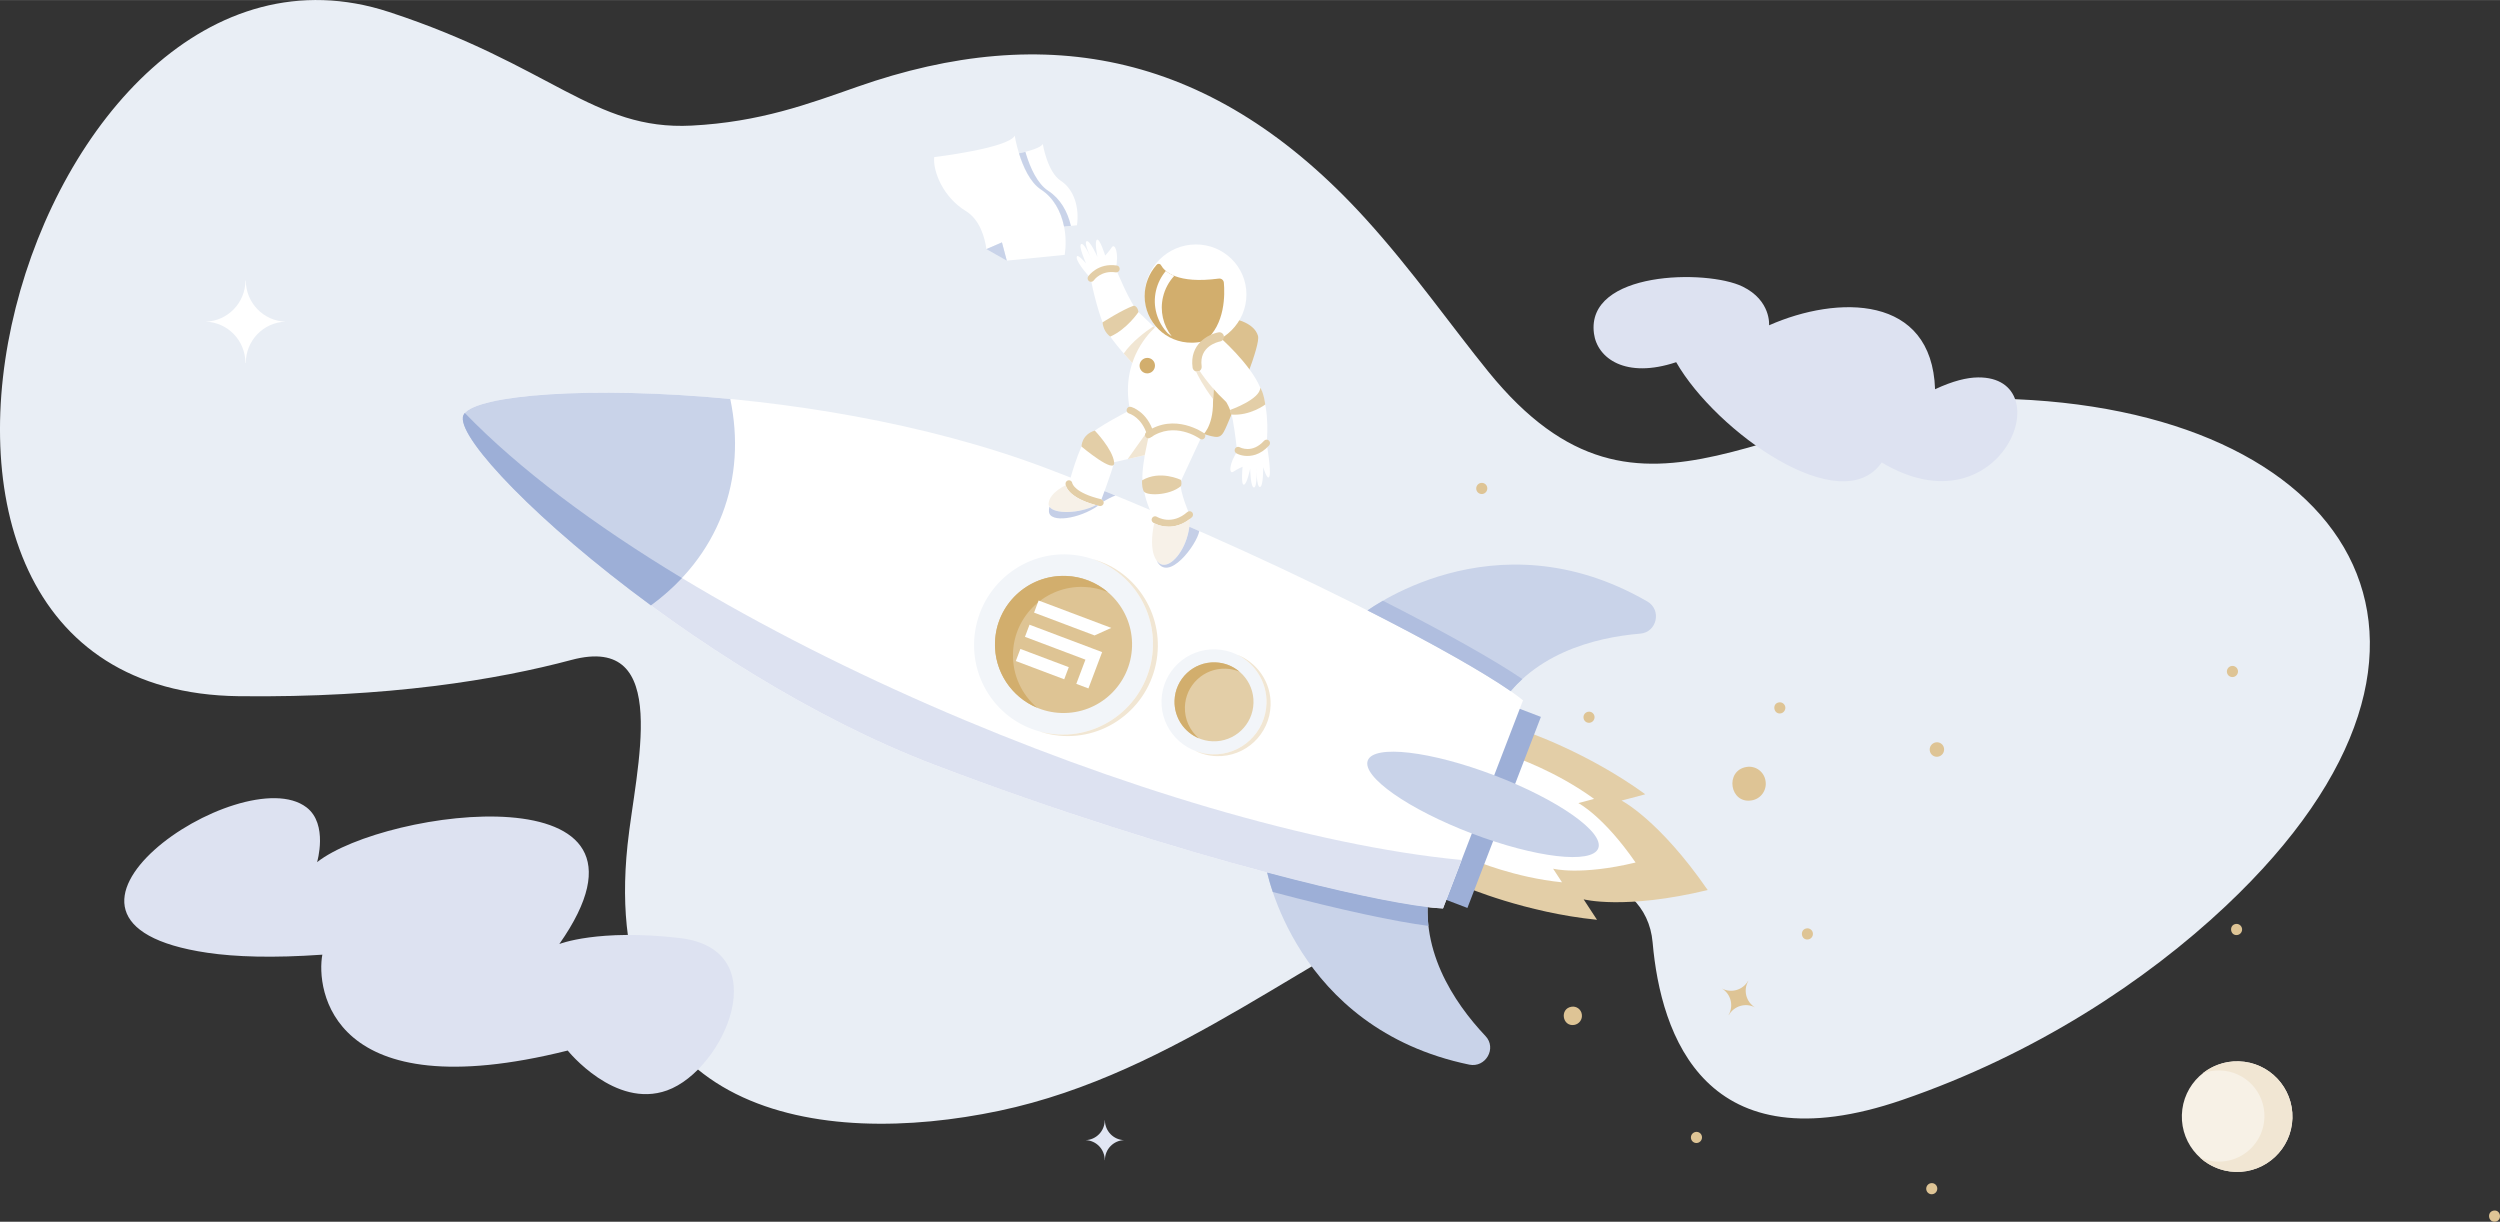 <?xml version="1.0" encoding="UTF-8"?>
<!DOCTYPE svg PUBLIC "-//W3C//DTD SVG 1.1//EN" "http://www.w3.org/Graphics/SVG/1.1/DTD/svg11.dtd">
<!-- Creator: CorelDRAW X7 -->
<svg xmlns="http://www.w3.org/2000/svg" xml:space="preserve" width="13.54in" height="6.617in" version="1.1" style="shape-rendering:geometricPrecision; text-rendering:geometricPrecision; image-rendering:optimizeQuality; fill-rule:evenodd; clip-rule:evenodd"
viewBox="0 0 135400 66166"
 xmlns:xlink="http://www.w3.org/1999/xlink">
 <rect x="0" y="0" width="135400" height="66166" fill="#333333" stroke="none"/>
 <defs>
  <style type="text/css">
   <![CDATA[
    .fil17 {fill:#FEFEFE}
    .fil18 {fill:#9DAFD7}
    .fil19 {fill:#B0BEDF}
    .fil23 {fill:#C5CFE7}
    .fil24 {fill:#C9D3E9}
    .fil14 {fill:#D2AE6D}
    .fil1 {fill:#DDE2F1}
    .fil21 {fill:#DEC494}
    .fil13 {fill:#E3CEA7}
    .fil0 {fill:#E9EEF5}
    .fil6 {fill:#F1E6D3}
    .fil20 {fill:#F2F5F9}
    .fil5 {fill:#F7F1E6}
    .fil16 {fill:#F7F1E8}
    .fil22 {fill:white}
    .fil12 {fill:white}
    .fil8 {fill:#9DAFD7;fill-rule:nonzero}
    .fil9 {fill:#C9D3E9;fill-rule:nonzero}
    .fil11 {fill:#DCC18F;fill-rule:nonzero}
    .fil4 {fill:#DEC495;fill-rule:nonzero}
    .fil3 {fill:#E1E6F3;fill-rule:nonzero}
    .fil7 {fill:#E3CEA7;fill-rule:nonzero}
    .fil15 {fill:#F1E6D3;fill-rule:nonzero}
    .fil10 {fill:#F2F5F9;fill-rule:nonzero}
    .fil2 {fill:white;fill-rule:nonzero}
   ]]>
  </style>
 </defs>
 <g id="Layer_x0020_1">
  <g id="_2071896186608">
   <path class="fil0" d="M12932 37704c8095,95 14023,-897 18014,-1963 5491,-1467 3478,5871 3042,10012 -1553,14736 10484,16438 20121,14408 9673,-2037 17137,-8863 25027,-12072 4655,-1893 10025,-1008 10370,2951 442,5050 2857,12194 13520,8530 7169,-2459 13195,-6427 17524,-10504 15204,-14317 6619,-27073 -12248,-27474 -12396,-263 -19218,8963 -27678,-1446 -2017,-2482 -4120,-5501 -6674,-8311 -8191,-9009 -17269,-10733 -27526,-7134 -2640,926 -5265,1909 -8969,2100 -5313,273 -7583,-3270 -16379,-6152 -19575,-6413 -31650,36775 -8144,37055z"/>
   <path class="fil1" d="M36796 50799c-4416,-509 -6503,327 -6503,327 6661,-9494 -9428,-7335 -13120,-4433 0,0 612,-2058 -570,-2966 -3490,-2680 -16704,6203 -5369,7873 1515,223 3535,292 6224,103 -340,1836 409,8416 13289,5192 0,0 2554,3181 5383,2159 3107,-1122 5971,-7643 666,-8255z"/>
   <path class="fil1" d="M107129 20439c-595,5 -1355,186 -2326,640 -171,-5137 -5275,-5102 -8990,-3463 0,0 120,-1339 -1433,-2097 -1926,-941 -8507,-860 -8051,2545 179,1339 1712,2464 4453,1550 2167,3782 8947,8580 11132,5430 6465,3879 9809,-4647 5215,-4605z"/>
   <path class="fil2" d="M11144 17420c1189,-40 2142,-1015 2149,-2226l19 0c7,1211 960,2186 2149,2226 -1194,37 -2149,1023 -2149,2239l-20 0c0,-1216 -956,-2202 -2148,-2239z"/>
   <path class="fil3" d="M58795 61748c574,-19 1034,-490 1038,-1075l9 0c4,585 464,1056 1038,1075 -577,18 -1038,494 -1038,1082l-9 0c0,-588 -463,-1064 -1038,-1082z"/>
   <g>
    <path class="fil4" d="M104517 40657c33,212 232,359 446,323 214,-35 359,-239 326,-451 -31,-215 -231,-360 -446,-324 -213,36 -360,235 -326,452z"/>
    <g>
     <path class="fil5" d="M121257 57480c1654,51 2952,1434 2901,3087 -52,1654 -1434,2952 -3088,2901 -1653,-52 -2952,-1434 -2900,-3088 51,-1653 1433,-2952 3087,-2900z"/>
     <path class="fil6" d="M120249 57974c1364,42 2435,1182 2392,2546 -42,1363 -1182,2434 -2546,2392 -336,-11 -654,-88 -943,-219 509,462 1178,752 1918,775 1654,51 3036,-1247 3088,-2901 51,-1653 -1247,-3036 -2901,-3087 -740,-23 -1426,224 -1963,653 296,-113 619,-170 955,-159z"/>
    </g>
    <path class="fil7" d="M82611 39603l-1763 4162 -1479 4269c0,0 3241,1391 7125,1780l-725 -1108c0,0 2208,582 6721,-503 -2630,-3811 -4666,-4846 -4666,-4846l1285 -341c-3151,-2291 -6498,-3413 -6498,-3413l0 0 0 0z"/>
    <path class="fil2" d="M82019 41000l-1171 2765 -982 2836c0,0 2153,923 4733,1183l-483 -738c0,0 1469,387 4467,-334 -1748,-2530 -3099,-3218 -3099,-3218l852 -228c-2094,-1523 -4317,-2266 -4317,-2266z"/>
    <polygon class="fil8" points="83455,38825 79475,49173 78240,48702 82219,38353 "/>
    <path class="fil9" d="M68571 46989c0,0 1525,8705 11005,10670 885,183 1503,-888 880,-1547 -1719,-1822 -3718,-4798 -2983,-8311l-8902 -812 0 0z"/>
    <path class="fil9" d="M73873 33200c0,0 6978,-5465 15350,-624 782,453 522,1663 -382,1739 -2503,211 -5988,1097 -7795,4201l-7173 -5316z"/>
    <path class="fil2" d="M82486 37928c-2486,-2054 -14014,-8069 -25725,-12536 -13248,-5051 -30960,-4739 -31671,-2891 -709,1850 12263,13864 25511,18916 12498,4765 24325,7655 27552,7781l4333 -11270 0 0 0 0z"/>
    <path class="fil10" d="M58612 30124c-2617,-546 -5189,1152 -5749,3790 -559,2640 1110,5223 3727,5768 2615,545 5189,-1153 5749,-3792 557,-2641 -1110,-5222 -3727,-5766z"/>
    <path class="fil9" d="M80927 41987c3446,1314 5968,3084 5635,3954 -336,871 -3403,513 -6849,-802 -3447,-1314 -5967,-3084 -5633,-3956 335,-868 3401,-510 6847,804z"/>
    <path class="fil11" d="M68133 18190c142,504 -1051,3376 -1664,4798 -304,703 -371,790 -1123,560l-1651 -506 1045 -4654 2153 -1104c-5,-2 1038,190 1240,906z"/>
    <path class="fil12" d="M61337 19680c0,0 -1132,-1224 -1459,-1855 -330,-629 -694,-2115 -812,-2759 0,0 579,-895 1366,-511 0,0 796,1940 1227,2343 432,404 1038,1003 1038,1003l-742 1948 -618 -169 0 0 0 0z"/>
    <path class="fil13" d="M59716 17457c0,0 1068,-687 1685,-902 0,0 205,-9 258,343 0,0 -614,925 -1526,1330 0,0 -377,-242 -417,-771l0 0 0 0z"/>
    <path class="fil12" d="M62709 17600c0,0 -2129,1616 -1507,4613 0,0 -1826,925 -2300,1427 -473,499 -1010,2556 -1010,2556 0,0 -71,28 -174,80 30,124 147,383 575,647 242,150 585,301 1065,433 82,-42 159,-89 232,-136 0,0 624,-1648 752,-2189l1656 -382 -23 184c-56,310 -96,645 -106,985 0,0 0,1211 687,2328 0,0 -19,69 -45,188 98,51 310,148 597,177l195 11c314,-2 717,-92 1137,-421 -1,-76 -5,-153 -14,-231 0,0 -536,-1227 -492,-1767l1161 -2494c0,0 613,-460 602,-1843l129 -3460 -3117 -706 0 0 0 0z"/>
    <path class="fil14" d="M62554 19797c1,233 -186,422 -417,424 -231,1 -418,-184 -418,-417 -1,-233 187,-421 417,-423 232,-1 419,184 417,415l1 1 0 0z"/>
    <path class="fil7" d="M63108 28511l-14 1 -5 0 -8 -3 -10 -1 -3 1 -13 -3 0 0 -13 -2 -6 -1 -7 -1 -9 -1 -4 -2 -12 -1 0 0 -12 -2 -6 -1 -8 -2 -9 0 -2 -1 -11 -2 -2 -1 -12 -2 -4 -2 -7 -1 -10 -1 -2 -1 -12 -4 -1 2 -11 -4 -5 0 -6 -4 -9 0 -2 -1 -11 -4 -3 1 -8 -3 -7 -1 -4 -2 -9 -3 -2 -1 -11 -1 -2 -1 -6 -2 -9 -5 -5 1 -8 -2 0 0 -11 -4 -2 -1 -9 -3 -6 -1 -2 -1 -11 -4 -8 -2 -4 -2 -7 -2 -5 -3 -3 -1 -8 -3 -2 -1 -8 -2 -4 -2 -6 -1 -5 -3 -3 1 -7 -4 -2 -1 -7 -2 -4 -2 -4 -2 -7 -2 -1 -1 -8 -4 -3 1 -6 -4 -4 -2 -3 -2 -7 -1 -2 -1 -5 -4 -2 -1 -8 -1 -3 -3 -2 -1 -6 -3 -1 -1 -7 -1 -2 -1 -3 -2 -1 -1 -4 -2 -4 -2 -5 1 -2 -1 -5 -4 -2 -1 -5 -2 -3 -2 -2 -1 -4 -2 -2 -2 -5 0 -1 -1 -4 -2 -4 -2 -2 -2 -4 -2 -6 -3 0 0 -3 -2c-32,-15 -48,-27 -55,-31 -87,-56 -113,-172 -58,-258 57,-89 172,-115 259,-60 34,22 804,485 1647,-258 79,-65 196,-59 264,17 66,79 59,198 -18,266l-110 90 -18 15 -3 1 -19 14 -19 15 -3 1 -17 13 -4 3 -16 10 -6 5 -13 10 -7 3 -13 11 -8 5 -12 7 -11 6 -8 5 -12 9 -7 3 -14 10 -5 5 -15 8 -3 3 -17 8 -2 2 -20 12 -1 -1 -19 11 0 0 -19 10 -3 1 -15 9 -6 2 -15 8 -4 3 -14 7 -7 4 -12 7 -19 6 -10 6 -8 4 -12 5 -8 3 -13 6 -4 2 -16 6 -2 1 -18 8 0 0 -20 9 0 0 -20 6 0 0 -16 7 -5 1 -14 5 -6 1 -13 6 -5 2 -13 2 -7 4 -10 5 -10 1 -7 4 -13 2 -6 3 -12 5 -5 -1 -16 4 -2 1 -16 6 -2 -1 -18 4 0 0 -18 6 0 0 -16 3 -2 1 -14 3 -6 2 -14 1 -6 2 -9 2 -8 2 -8 2 -10 2 -8 0 -10 2 -6 2 -13 3 -5 0 -13 2 -3 0 -15 3 -2 1 -16 1 0 0 -16 0 -3 1 -13 3 -2 -1 -14 2 -3 0 -13 1 -6 1 -10 1 -6 1 -10 -1 -7 1 -8 0 -9 4 -7 -2 -11 1 -5 0 -10 1 -6 -1 -11 -1 -3 0 -13 2 -1 2 -15 -2 -195 -11 -2 1 1 -1z"/>
    <path class="fil13" d="M63964 26319c-623,543 -1983,553 -2038,246 -98,-242 -71,-550 -71,-550 972,-578 2092,-29 2092,-29 0,0 81,121 17,333l0 0 0 0z"/>
    <path class="fil7" d="M59589 27406c-14,-1 -30,-1 -45,-5l-186 -46 -21 -7 -22 -5 -4 -2 -17 -5 -23 -6 -33 -11 -10 0 -21 -7 -22 -8 -17 -5 -5 0 -19 -6 -41 -13 -4 -2 -17 -5 -19 -6 -21 -7 -11 -4 -9 -2 -18 -8 -19 -5 -18 -5 -2 -2 -18 -8 -19 -5 -18 -9 -5 0 -13 -5 -18 -7 -17 -6 -12 -4 -26 -9 -16 -7 -17 -7 0 0 -16 -6 -18 -8 -17 -7 -4 -3 -12 -4 -16 -7 -17 -7 -10 -4 -6 -3 -14 -6 -15 -8 -17 -7 0 0 -14 -6 -15 -8 -15 -7 -6 -1 -10 -5 -13 -8 -14 -5 -12 -7 -4 -2 -15 -5 -13 -8 -14 -8 0 0 -14 -5 -13 -8 -13 -7 -6 -3 -6 -4 -13 -7 -15 -7 -9 -5 -2 -1 -13 -8 -11 -6 -14 -8 -2 -1 -9 -5 -11 -9 -13 -7 -5 -3 -7 -4 -11 -6 -39 -25 -17 -13 0 0 -19 -11 -16 -12 -2 -1 -18 -13 -12 -9 -7 -4 -15 -11 -11 -9 -5 -3 -16 -13 -9 -6 -8 -7 -14 -11 -7 -6 -9 -7 -13 -10 -6 -6 -8 -7 -14 -11 -3 -4 -9 -9 -14 -12 -2 -1 -10 -11 -12 -12 0 0 -11 -11 -13 -10 0 -3 -13 -9 -7 -10 -2 -4 -10 -10 -8 -8 -3 -3 -10 -11 -6 -6 -2 -4 -9 -12 -5 -5 -4 -5 -9 -12 -5 -5 -4 -5 -8 -11 -2 -1 -6 -9 -6 -10 -2 -2 -6 -8 -6 -12 -1 -1 -6 -8 -8 -9 -4 -10 -7 -9 1 -1 -5 -10 -6 -8 -2 -1 -4 -9 -4 -8 -2 -1 -4 -9 -3 -4 0 -3 -5 -11 -3 -4 0 -3 -5 -10 0 -3 -3 -4 -4 -7 -1 -3 -2 -6 -3 -7 -1 -1 -1 -8 -3 -7 0 0 -5 -7 -1 -6 -3 -8 -2 -5 0 0 -1 -6 -2 -6 0 0 -1 -8 -3 -4 1 -2 -10 -64c-9,-104 69,-193 169,-201 100,-11 188,64 199,164 7,24 133,520 1558,862 101,23 162,126 137,226 -19,87 -98,143 -181,144l0 -1 0 0z"/>
    <path class="fil13" d="M59293 23317c0,0 963,1001 1049,1714 88,711 -1767,-847 -1767,-847 0,0 -7,-637 718,-867z"/>
    <path class="fil7" d="M62299 23670c-79,0 -153,-50 -177,-132 -286,-934 -945,-1136 -971,-1143 -100,-29 -156,-132 -127,-232 28,-98 130,-158 230,-129 35,10 876,253 1223,1391 29,98 -25,203 -123,236 -19,4 -37,8 -55,9l0 0 0 0z"/>
    <polygon class="fil15" points="61998,24649 61076,24861 62135,23372 62260,23390 "/>
    <path class="fil12" d="M67507 15948c0,1512 -1236,2744 -2755,2757 -1523,12 -2757,-1200 -2756,-2711 -2,-1508 1233,-2745 2755,-2756 1522,-13 2756,1201 2756,2710z"/>
    <path class="fil14" d="M65138 18489c-186,46 -381,68 -579,70 -1416,13 -2563,-1117 -2566,-2522 2,-644 241,-1234 640,-1685l23 -20c64,-70 175,-57 222,26 192,344 864,1029 3134,728 137,-17 260,81 272,219 56,627 80,2266 -1019,3151l-127 33z"/>
    <path class="fil12" d="M68599 23998c0,0 259,1478 155,1790 -106,313 -340,-493 -340,-493 0,0 15,1063 -176,1079 -194,15 -189,-1071 -189,-1071 0,0 59,1081 -132,1097 -192,15 -208,-1025 -208,-1025 0,0 -164,836 -338,874 -174,35 -73,-972 -73,-972 0,0 -254,107 -500,269 -247,162 -249,-446 255,-1161l1546 -387 0 0 0 0z"/>
    <path class="fil12" d="M66039 18243c0,0 -1338,332 -1279,1497 0,0 514,966 1646,2025 0,0 241,328 363,993 125,666 225,1612 225,1612 0,0 669,277 1605,-372 0,0 217,-1688 -343,-3006 -558,-1316 -2217,-2749 -2217,-2749l0 0 0 0z"/>
    <path class="fil7" d="M68005 24621c-440,145 -839,46 -1045,-72 -87,-50 -119,-165 -69,-254 51,-91 163,-123 253,-75 28,17 677,358 1317,-349 70,-76 188,-82 263,-12 77,70 81,187 11,264 -239,263 -492,418 -730,498l0 0 0 0z"/>
    <path class="fil13" d="M66618 22202c0,0 1640,-573 1638,-1210 0,0 181,254 271,914 0,0 -813,622 -1827,546 0,0 -78,4 -82,-250l0 0 0 0z"/>
    <path class="fil16" d="M56795 27243c-82,602 1526,650 2563,112 -481,-131 -823,-282 -1065,-432 -428,-265 -545,-523 -575,-648 -114,57 -266,142 -415,253 -240,176 -470,418 -508,715l0 0z"/>
    <path class="fil16" d="M62707 30434c402,445 1105,-121 1479,-1035 160,-387 258,-836 254,-1298 -420,329 -823,419 -1137,421l-195 -11c-287,-30 -499,-126 -597,-177 -17,84 -39,193 -58,314 -85,534 -132,1358 254,1786l0 0 0 0z"/>
    <path class="fil4" d="M93260 53536c503,265 1129,87 1418,-414l9 5c-285,504 -121,1133 363,1432 -504,-268 -1133,-85 -1421,419l-9 -5c288,-504 125,-1139 -360,-1437z"/>
    <path class="fil4" d="M120611 36414c27,167 181,277 345,250 165,-27 275,-181 251,-347 -27,-164 -181,-277 -345,-250 -164,27 -276,184 -251,347z"/>
    <path class="fil4" d="M94872 43347c490,-77 834,-551 750,-1049 -71,-501 -537,-845 -1035,-761 -1182,199 -910,2012 285,1810z"/>
    <path class="fil4" d="M85259 55508c272,-45 458,-301 413,-573 -38,-272 -293,-458 -563,-412 -648,106 -495,1089 150,985z"/>
    <path class="fil4" d="M104327 64425c26,167 180,278 342,250 164,-26 277,-181 251,-348 -25,-163 -178,-276 -343,-248 -163,26 -275,184 -250,346z"/>
    <path class="fil4" d="M85765 38892c24,164 177,277 342,250 165,-28 275,-182 251,-348 -27,-164 -178,-276 -343,-248 -165,27 -277,181 -250,346z"/>
    <path class="fil4" d="M96441 38636c164,-27 275,-184 251,-347 -27,-166 -181,-278 -345,-250 -389,58 -296,655 94,597z"/>
    <path class="fil4" d="M97935 50877c165,-27 276,-181 249,-348 -25,-163 -178,-276 -343,-249 -389,64 -299,662 94,597z"/>
    <path class="fil4" d="M79955 26501c27,164 181,278 345,250 164,-28 275,-184 249,-348 -25,-166 -179,-276 -343,-249 -164,25 -275,181 -251,347l0 0 0 0z"/>
    <path class="fil4" d="M135152 66161c386,-63 296,-660 -94,-597 -391,65 -300,662 94,597z"/>
    <path class="fil4" d="M91584 61651c25,164 178,277 343,249 164,-26 276,-184 250,-347 -23,-165 -177,-276 -342,-249 -165,28 -278,181 -251,347z"/>
    <path class="fil4" d="M121179 50637c164,-26 275,-182 250,-346 -27,-166 -181,-277 -344,-251 -388,63 -298,661 94,597z"/>
    <path class="fil7" d="M65094 23796c-38,0 -77,-12 -109,-36 -58,-40 -1385,-970 -2682,-58 -84,60 -199,40 -259,-44 -58,-87 -36,-203 49,-263 1516,-1067 3096,50 3109,60 84,62 103,178 42,263 -35,50 -92,78 -150,78l0 0z"/>
    <path class="fil7" d="M64914 20112c-14,4 -26,8 -41,10 -135,21 -261,-76 -282,-210 -179,-1271 839,-1808 1404,-1914 135,-25 264,64 289,200 25,136 -65,267 -198,293 -119,23 -1158,257 -1004,1348 17,120 -54,237 -168,273l0 0z"/>
    <path class="fil6" d="M61502 19206c337,-739 795,-1231 1038,-1459 -23,-23 -47,-47 -74,-72 -401,264 -1149,809 -1605,1468 225,263 411,467 461,522 54,-162 114,-314 179,-457l1 -1 0 -1z"/>
    <path class="fil17" d="M63144 14671c112,94 259,187 455,267 -289,311 -503,698 -608,1136 -185,778 12,1555 469,2139 -71,-50 -141,-103 -206,-158 -578,-599 -847,-1467 -641,-2335 96,-398 281,-754 531,-1049z"/>
    <path class="fil6" d="M65723 21061c-346,-392 -594,-737 -752,-976 -17,11 -36,20 -57,27 -15,4 -26,8 -41,10 -34,5 -66,3 -97,-5 93,200 383,783 926,1499l21 -555z"/>
    <path class="fil1" d="M79062 46565c-15818,-1535 -42811,-12752 -53888,-24199 -38,44 -66,89 -84,135 -709,1850 12263,13864 25511,18916 6581,2509 12976,4498 18027,5838 3846,1020 6914,1663 8691,1872 321,38 600,62 834,71l178 -462 831 -2162c-33,-3 -67,-6 -100,-9z"/>
    <path class="fil9" d="M35253 32785c1751,-1282 3092,-2939 3860,-4935 767,-1997 880,-4124 439,-6244 -7574,-723 -13705,-216 -14415,808 -19,30 -36,58 -47,87 -13,30 -18,63 -22,96 -161,1236 4064,5693 10185,10188l0 0 0 0z"/>
    <path class="fil18" d="M36932 31304c-4709,-2843 -8801,-5882 -11757,-8938 -14,16 -27,32 -38,48 -19,30 -36,58 -47,87 -13,30 -18,63 -22,96 -161,1236 4064,5693 10185,10188 612,-448 1174,-943 1679,-1481z"/>
    <path class="fil18" d="M77319 49127c-1777,-209 -4845,-852 -8691,-1872 54,228 150,593 305,1053 3670,973 6629,1602 8432,1837 -38,-332 -55,-672 -46,-1018z"/>
    <path class="fil19" d="M82452 36775c-1497,-1016 -4174,-2528 -7554,-4242 -379,219 -660,406 -831,526 3522,1785 6284,3352 7750,4370 201,-235 414,-452 635,-654z"/>
    <path class="fil20" d="M65662 40852c1570,49 2882,-1184 2931,-2754 49,-1570 -1184,-2882 -2754,-2931 -1570,-49 -2882,1184 -2931,2754 -49,1570 1184,2882 2754,2931z"/>
    <path class="fil13" d="M65684 40147c1181,37 2168,-890 2205,-2071 36,-1181 -891,-2168 -2072,-2204 -1180,-37 -2167,890 -2204,2071 -37,1181 890,2168 2071,2204z"/>
    <path class="fil14" d="M64174 38285c37,-1180 1024,-2108 2205,-2071 266,8 519,65 752,161 -356,-301 -812,-488 -1314,-503 -1180,-37 -2167,890 -2204,2071 -29,914 521,1713 1319,2043 -481,-407 -779,-1022 -758,-1701z"/>
    <g>
     <path class="fil21" d="M57484 38613c2050,64 3763,-1546 3827,-3596 64,-2049 -1546,-3763 -3595,-3827 -2050,-63 -3764,1546 -3827,3596 -64,2050 1545,3763 3595,3827z"/>
     <path class="fil14" d="M54863 35381c64,-2050 1778,-3660 3828,-3596 462,14 901,113 1305,280 -618,-522 -1409,-847 -2280,-875 -2050,-63 -3764,1546 -3827,3596 -50,1588 905,2974 2290,3547 -836,-706 -1352,-1774 -1316,-2952z"/>
    </g>
    <g>
     <path class="fil22" d="M57638 36789l-2622 -989 248 -656 2621 988 -247 657zm-1633 -3611l247 -656c1312,494 2622,989 3934,1483l-905 409c-1091,-411 -2185,-824 -3276,-1236zm3686 2138c-247,656 -494,1311 -742,1968l-657 -248 495 -1311 -3276 -1236 247 -657c1312,495 2622,989 3933,1484z"/>
    </g>
    <path class="fil6" d="M56853 39763c2615,545 5189,-1153 5749,-3792 535,-2536 -980,-5016 -3418,-5691 2282,775 3670,3167 3155,5610 -560,2639 -3134,4337 -5749,3792 -104,-22 -206,-47 -307,-75 184,63 375,115 570,156z"/>
    <path class="fil6" d="M65885 40951c1570,49 2882,-1184 2931,-2754 39,-1235 -716,-2310 -1803,-2737 966,479 1616,1490 1580,2638 -49,1570 -1361,2803 -2931,2754 -335,-10 -655,-78 -950,-194 354,176 752,280 1173,293z"/>
    <path class="fil23" d="M62707 30434l0 0zm2245 -1672c-69,-30 -468,-205 -536,-235 -39,309 -120,605 -230,872 -374,914 -1077,1480 -1479,1035 -23,-26 -45,-54 -66,-83 608,1268 2195,-875 2311,-1589z"/>
    <path class="fil23" d="M59358 27355c-909,472 -2258,493 -2521,85 -22,85 -32,173 -26,262 39,641 1639,405 2666,-317l-119 -30z"/>
    <path class="fil23" d="M60415 26837c-111,-46 -482,-197 -594,-242 -65,180 -123,337 -165,449 54,20 94,64 111,117 166,-107 479,-272 648,-324z"/>
    <g>
     <path class="fil12" d="M55188 8303c217,693 592,1575 1200,1965 668,437 1077,1177 1242,2002l697 -71c139,-924 -140,-1934 -873,-2408 -731,-478 -977,-1995 -977,-1995 -106,199 -676,371 -1289,507z"/>
     <path class="fil12" d="M56388 10268c-608,-390 -983,-1272 -1200,-1965 -165,-532 -230,-955 -230,-955 -364,681 -4362,1159 -4362,1159 -74,770 480,2168 1708,2917 750,455 1026,1400 1121,2065l840 -364 262 989 3140 -314c73,-506 63,-1036 -37,-1530 -165,-825 -574,-1565 -1242,-2002l0 0z"/>
     <polygon class="fil24" points="54527,14114 54265,13125 53425,13489 53978,13803 "/>
     <path class="fil24" d="M56388 10268l0 0zm393 69c-607,-391 -983,-1272 -1200,-1965 -16,-52 -31,-103 -45,-152 -113,29 -230,57 -348,83 217,693 592,1574 1200,1965 668,437 1077,1177 1242,2002l371 -38c-178,-782 -581,-1477 -1220,-1895z"/>
    </g>
    <path class="fil12" d="M59066 15066c0,0 -727,-782 -752,-1109 -24,-329 508,313 508,313 0,0 -434,-963 -262,-1054 171,-92 595,900 595,900 0,0 -479,-962 -307,-1053 171,-92 591,851 591,851 0,0 -175,-832 -31,-932 148,-104 449,856 449,856 0,0 193,-200 358,-446 165,-246 405,308 217,1162l-1366 512 0 0 0 0z"/>
    <path class="fil7" d="M60621 14476c-25,-49 -76,-90 -135,-98 -1025,-156 -1529,560 -1549,591 -58,86 -38,202 47,260 85,58 199,37 259,-49 16,-23 398,-552 1184,-431 102,16 197,-54 213,-158 7,-40 -1,-81 -19,-115l0 0z"/>
   </g>
  </g>
 </g>
</svg>
